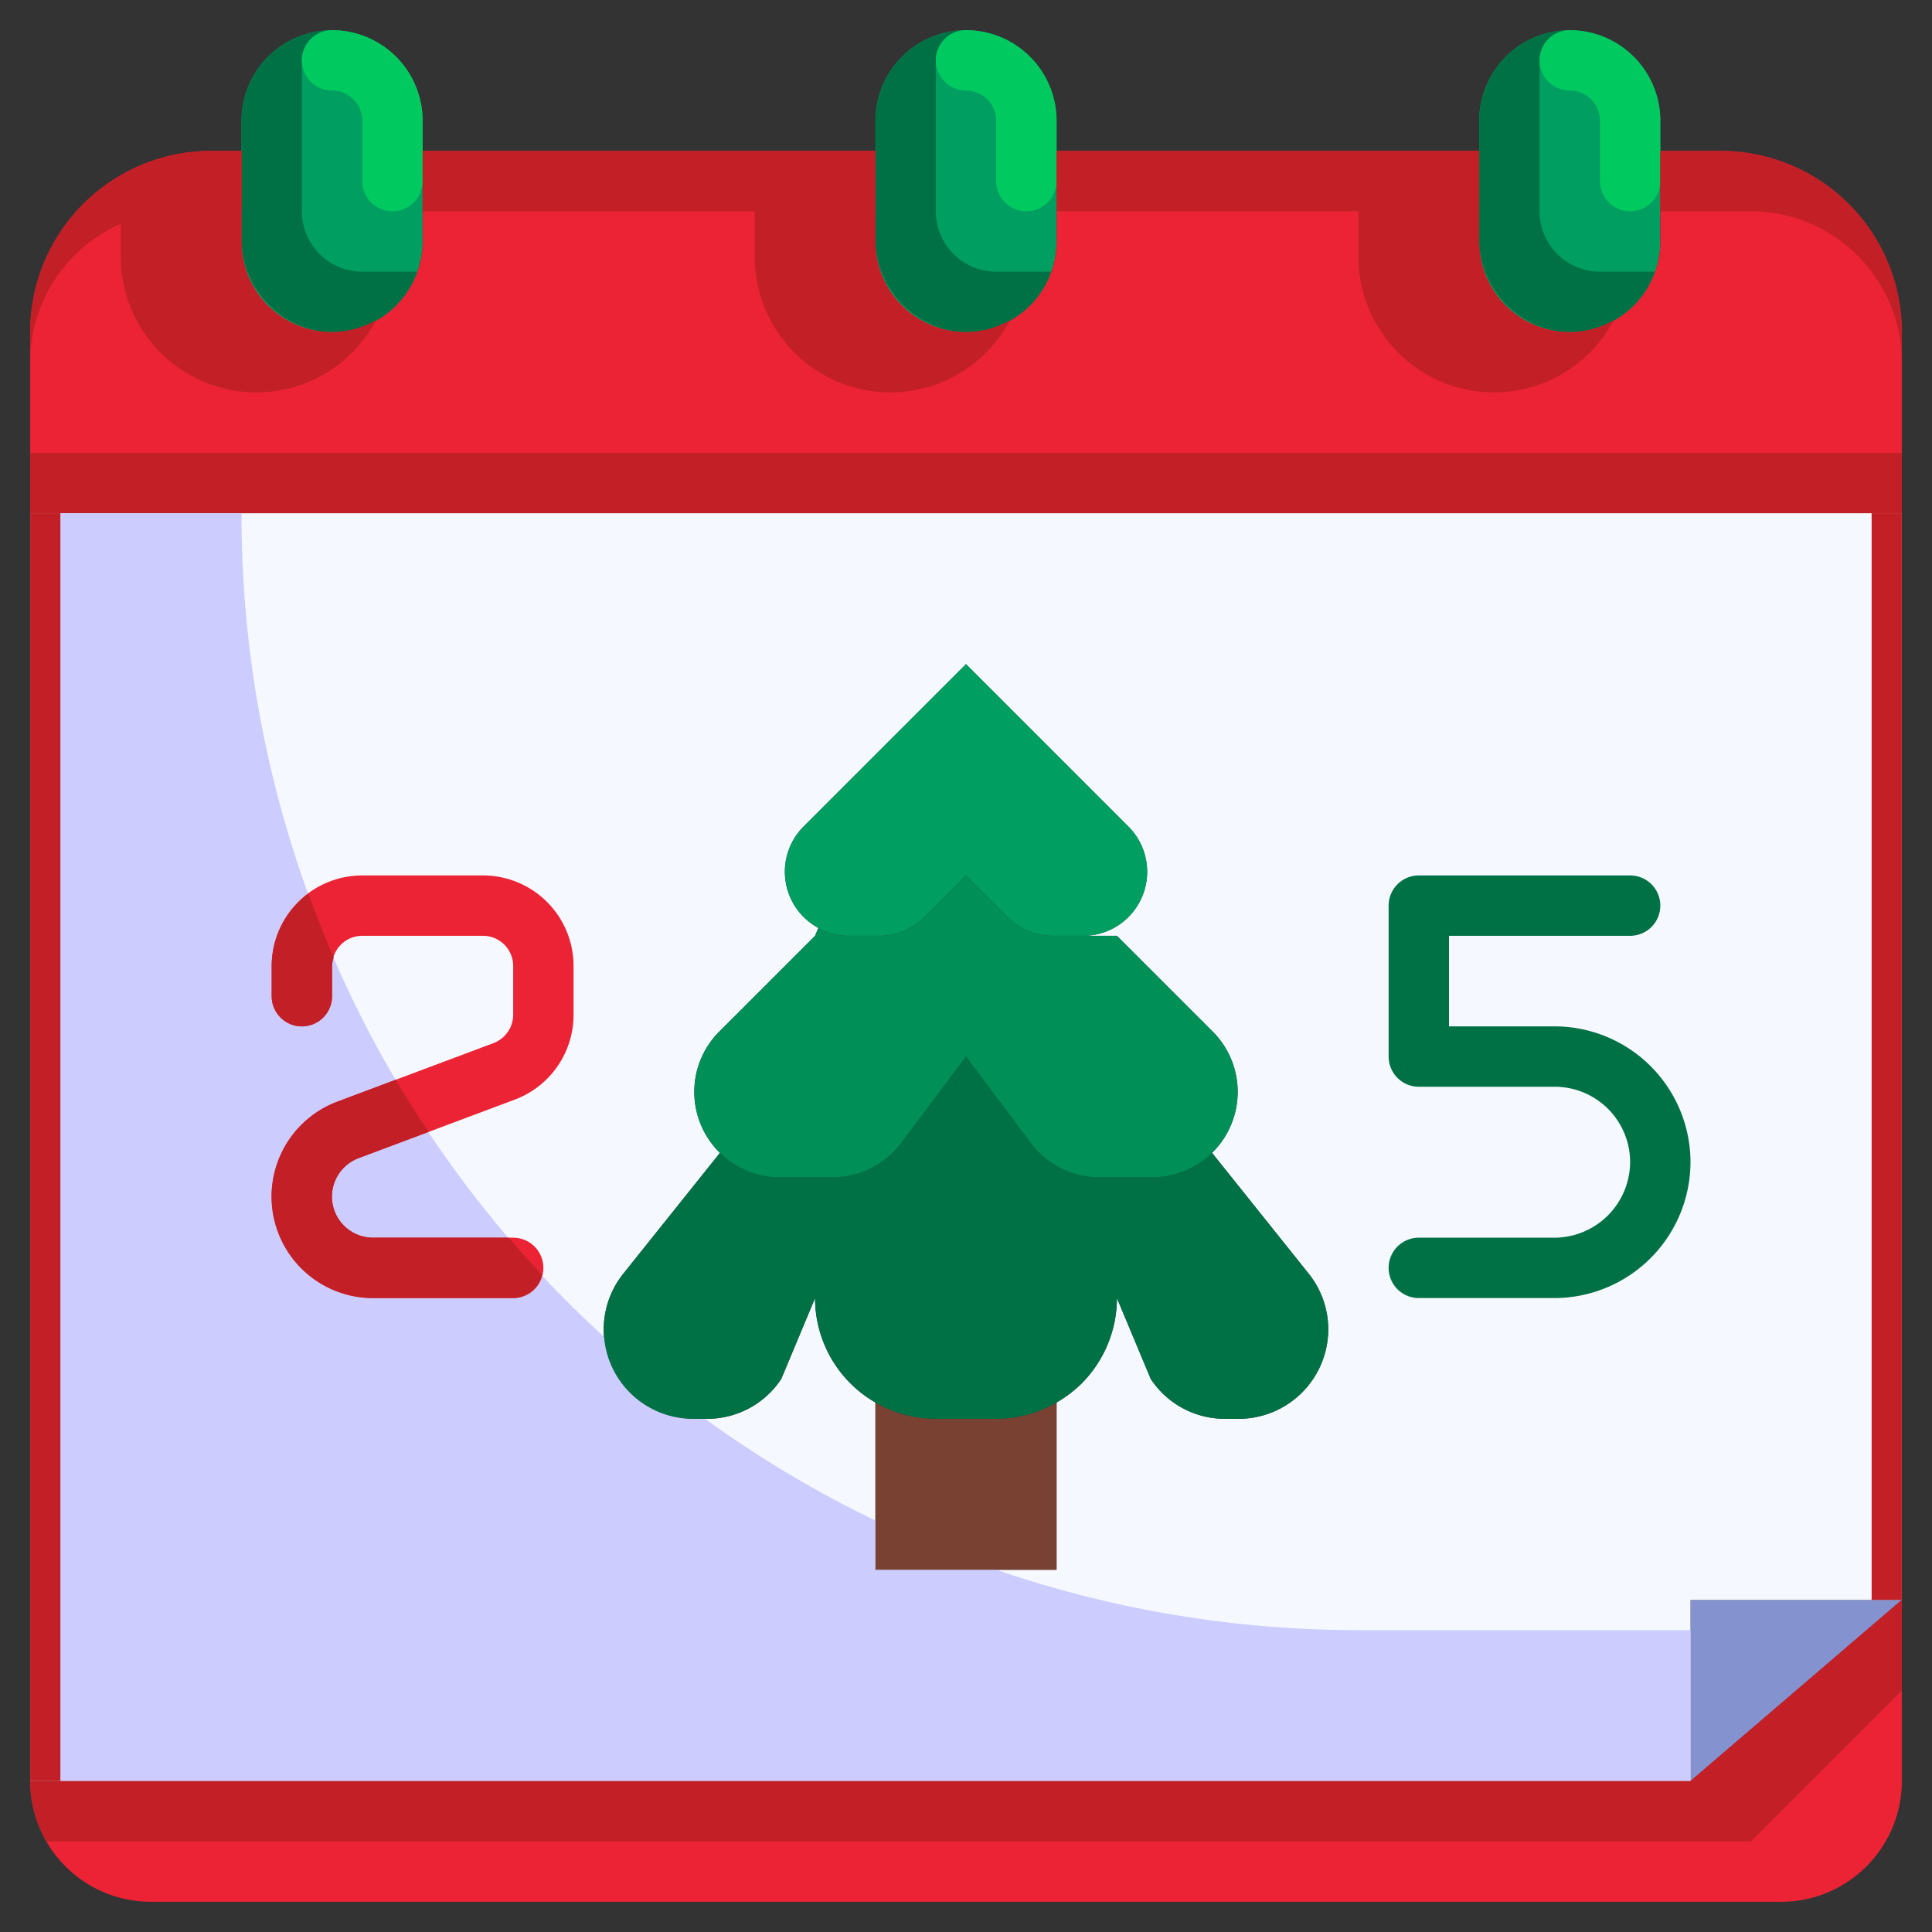 <svg xmlns="http://www.w3.org/2000/svg" viewBox="0 0 64 64"><rect x="0" y="0" width="64" height="64" fill="#333333" stroke="none"/><g id="_13-calendar" data-name="13-calendar"><polygon points="63 53 56 59 56 53 63 53" style="fill:#8592d0"/><path d="M14,5V8A3,3,0,0,1,8,8V4a3,3,0,0,1,6,0Z" style="fill:#009e60"/><path d="M35,5V8a3,3,0,0,1-6,0V4a3,3,0,0,1,6,0Z" style="fill:#009e60"/><path d="M55,5V8a3,3,0,0,1-6,0V4a3,3,0,0,1,6,0Z" style="fill:#009e60"/><path d="M63,11v6H1V11A6,6,0,0,1,7,5H8V8a3,3,0,0,0,6,0V5H29V8a3,3,0,0,0,6,0V5H49V8a3,3,0,0,0,6,0V5h2A6,6,0,0,1,63,11Z" style="fill:#eb2335"/><path d="M63,53v6a4,4,0,0,1-4,4H5a4,4,0,0,1-4-4H56Z" style="fill:#eb2335"/><path d="M20.65,42.19A2.959,2.959,0,0,0,22.96,47h.46a2.942,2.942,0,0,0,2.46-1.32L27,43a3.98,3.98,0,0,0,2,3.46V52h6V46.46a4.225,4.225,0,0,0,.83-.63A4.025,4.025,0,0,0,37,43l1.12,2.68A2.942,2.942,0,0,0,40.58,47h.46A2.97,2.97,0,0,0,44,44.04a2.957,2.957,0,0,0-.65-1.85l-3.2-4,.02-.02a2.825,2.825,0,0,0,0-4L37,31H35.88a2.121,2.121,0,0,0,1.5-3.62L32,22l-5.38,5.38a2.118,2.118,0,0,0,.49,3.36L27,31l-3.17,3.17a2.825,2.825,0,0,0,.02,4.02ZM63,47v6H56v6H1V17H63Z" style="fill:#f5f9ff"/><rect x="1" y="15" width="62" height="2" style="fill:#c22026"/><path d="M33,52H29V50.37A36.956,36.956,0,0,1,23.355,47H22.96a2.957,2.957,0,0,1-2.934-2.7A36.9,36.9,0,0,1,8,17H1V59H56V54H45A36.921,36.921,0,0,1,33,52Z" style="fill:#ccf"/><path d="M53,9a2,2,0,0,1-2-2V2a1,1,0,0,1,1-1,3,3,0,0,0-3,3V7.851a3.1,3.1,0,0,0,2.749,3.139A2.985,2.985,0,0,0,54.817,9Z" style="fill:#007145"/><path d="M33,9a2,2,0,0,1-2-2V2a1,1,0,0,1,1-1,3,3,0,0,0-3,3V7.851a3.1,3.1,0,0,0,2.749,3.139A2.985,2.985,0,0,0,34.817,9Z" style="fill:#007145"/><path d="M12,9a2,2,0,0,1-2-2V2a1,1,0,0,1,1-1A3,3,0,0,0,8,4V7.851a3.1,3.1,0,0,0,2.749,3.139A2.985,2.985,0,0,0,13.817,9Z" style="fill:#007145"/><path d="M54.12,1.88A2.993,2.993,0,0,0,52,1a1,1,0,0,0,0,2,1,1,0,0,1,1,1V6a1,1,0,0,0,2,0V4A2.993,2.993,0,0,0,54.12,1.88Z" style="fill:#00c960"/><path d="M34.12,1.88A2.993,2.993,0,0,0,32,1a1,1,0,0,0,0,2,1,1,0,0,1,1,1V6a1,1,0,0,0,2,0V4A2.993,2.993,0,0,0,34.12,1.88Z" style="fill:#00c960"/><path d="M13.12,1.88A2.993,2.993,0,0,0,11,1a1,1,0,0,0,0,2,1,1,0,0,1,1,1V6a1,1,0,0,0,2,0V4A2.993,2.993,0,0,0,13.12,1.88Z" style="fill:#00c960"/><path d="M49.5,13a4.482,4.482,0,0,0,3.951-2.388A2.98,2.98,0,0,1,49,8V5H45V8.5A4.5,4.5,0,0,0,49.5,13Z" style="fill:#c22026"/><path d="M29.5,13a4.482,4.482,0,0,0,3.951-2.388A2.98,2.98,0,0,1,29,8V5H25V8.5A4.5,4.5,0,0,0,29.5,13Z" style="fill:#c22026"/><path d="M8.5,13a4.482,4.482,0,0,0,3.951-2.388,3.006,3.006,0,0,1-.638.263c-.027.008-.053.018-.081.025A2.968,2.968,0,0,1,8,8V5H7a5.954,5.954,0,0,0-3,.811V8.5A4.5,4.5,0,0,0,8.5,13Z" style="fill:#c22026"/><rect x="35" y="5" width="14" height="2" style="fill:#c22026"/><rect x="14" y="5" width="15" height="2" style="fill:#c22026"/><path d="M6,7H8V5H7a6,6,0,0,0-6,6v1A5,5,0,0,1,6,7Z" style="fill:#c22026"/><path d="M57,5H55V7h3a5,5,0,0,1,5,5V11A6,6,0,0,0,57,5Z" style="fill:#c22026"/><path d="M63,56V53l-7,6H1a3.964,3.964,0,0,0,.554,2H58Z" style="fill:#c22026"/><path d="M35,46.46V52H29V46.46A3.989,3.989,0,0,0,31,47h2A3.989,3.989,0,0,0,35,46.46Z" style="fill:#784132"/><path d="M35,46.46A3.989,3.989,0,0,1,33,47H31a4.01,4.01,0,0,1-4-4l-1.12,2.68A2.942,2.942,0,0,1,23.42,47h-.46a2.959,2.959,0,0,1-2.31-4.81l3.2-4a2.823,2.823,0,0,0,1.98.81h1.76a2.837,2.837,0,0,0,2.26-1.13L32,35l2.15,2.87A2.837,2.837,0,0,0,36.41,39h1.76a2.823,2.823,0,0,0,1.98-.81l3.2,4A2.957,2.957,0,0,1,44,44.04,2.97,2.97,0,0,1,41.04,47h-.46a2.942,2.942,0,0,1-2.46-1.32L37,43a4.025,4.025,0,0,1-1.17,2.83A4.225,4.225,0,0,1,35,46.46Z" style="fill:#007145"/><path d="M28.12,31h1a2.119,2.119,0,0,0,1.5-.62L32,29l1.38,1.38a2.119,2.119,0,0,0,1.5.62H37l3.17,3.17a2.825,2.825,0,0,1,0,4l-.02.02a2.823,2.823,0,0,1-1.98.81H36.41a2.837,2.837,0,0,1-2.26-1.13L32,35l-2.15,2.87A2.837,2.837,0,0,1,27.59,39H25.83a2.828,2.828,0,0,1-2-4.83L27,31l.11-.26A2.025,2.025,0,0,0,28.12,31Z" style="fill:#008f57"/><path d="M30.62,30.38a2.119,2.119,0,0,1-1.5.62h-1a2.025,2.025,0,0,1-1.01-.26,2.118,2.118,0,0,1-.49-3.36L32,22l5.38,5.38A2.12,2.12,0,0,1,35.88,31h-1a2.119,2.119,0,0,1-1.5-.62L32,29Z" style="fill:#009e60"/><path d="M17,43H12.36a3.361,3.361,0,0,1-1.177-6.509l5.166-1.937A1.009,1.009,0,0,0,17,33.61V32a1,1,0,0,0-1-1H12a1,1,0,0,0-1,1v1a1,1,0,0,1-2,0V32a3,3,0,0,1,3-3h4a3,3,0,0,1,3,3v1.61a3,3,0,0,1-1.941,2.814l-5.178,1.942A1.36,1.36,0,0,0,12.36,41H17a1,1,0,0,1,0,2Z" style="fill:#eb2335"/><path d="M51.5,43H47a1,1,0,0,1,0-2h4.5A2.516,2.516,0,0,0,54,38.5,2.5,2.5,0,0,0,51.5,36H47a1,1,0,0,1-1-1V30a1,1,0,0,1,1-1h7a1,1,0,0,1,0,2H48v3h3.5A4.505,4.505,0,0,1,56,38.5,4.515,4.515,0,0,1,51.5,43Z" style="fill:#007145"/><path d="M11.183,36.491A3.36,3.36,0,0,0,12.36,43H17a.986.986,0,0,0,.954-.772q-.561-.6-1.1-1.228h-4.5a1.361,1.361,0,0,1-.479-2.634l2.322-.871c-.377-.566-.742-1.141-1.088-1.728Z" style="fill:#c22026"/><path d="M9,32v1a1,1,0,0,0,2,0V32a.988.988,0,0,1,.056-.278c-.3-.7-.58-1.4-.84-2.12A2.988,2.988,0,0,0,9,32Z" style="fill:#c22026"/><rect x="1" y="17" width="1" height="42" style="fill:#c22026"/><rect x="62" y="17" width="1" height="36" style="fill:#c22026"/></g></svg>